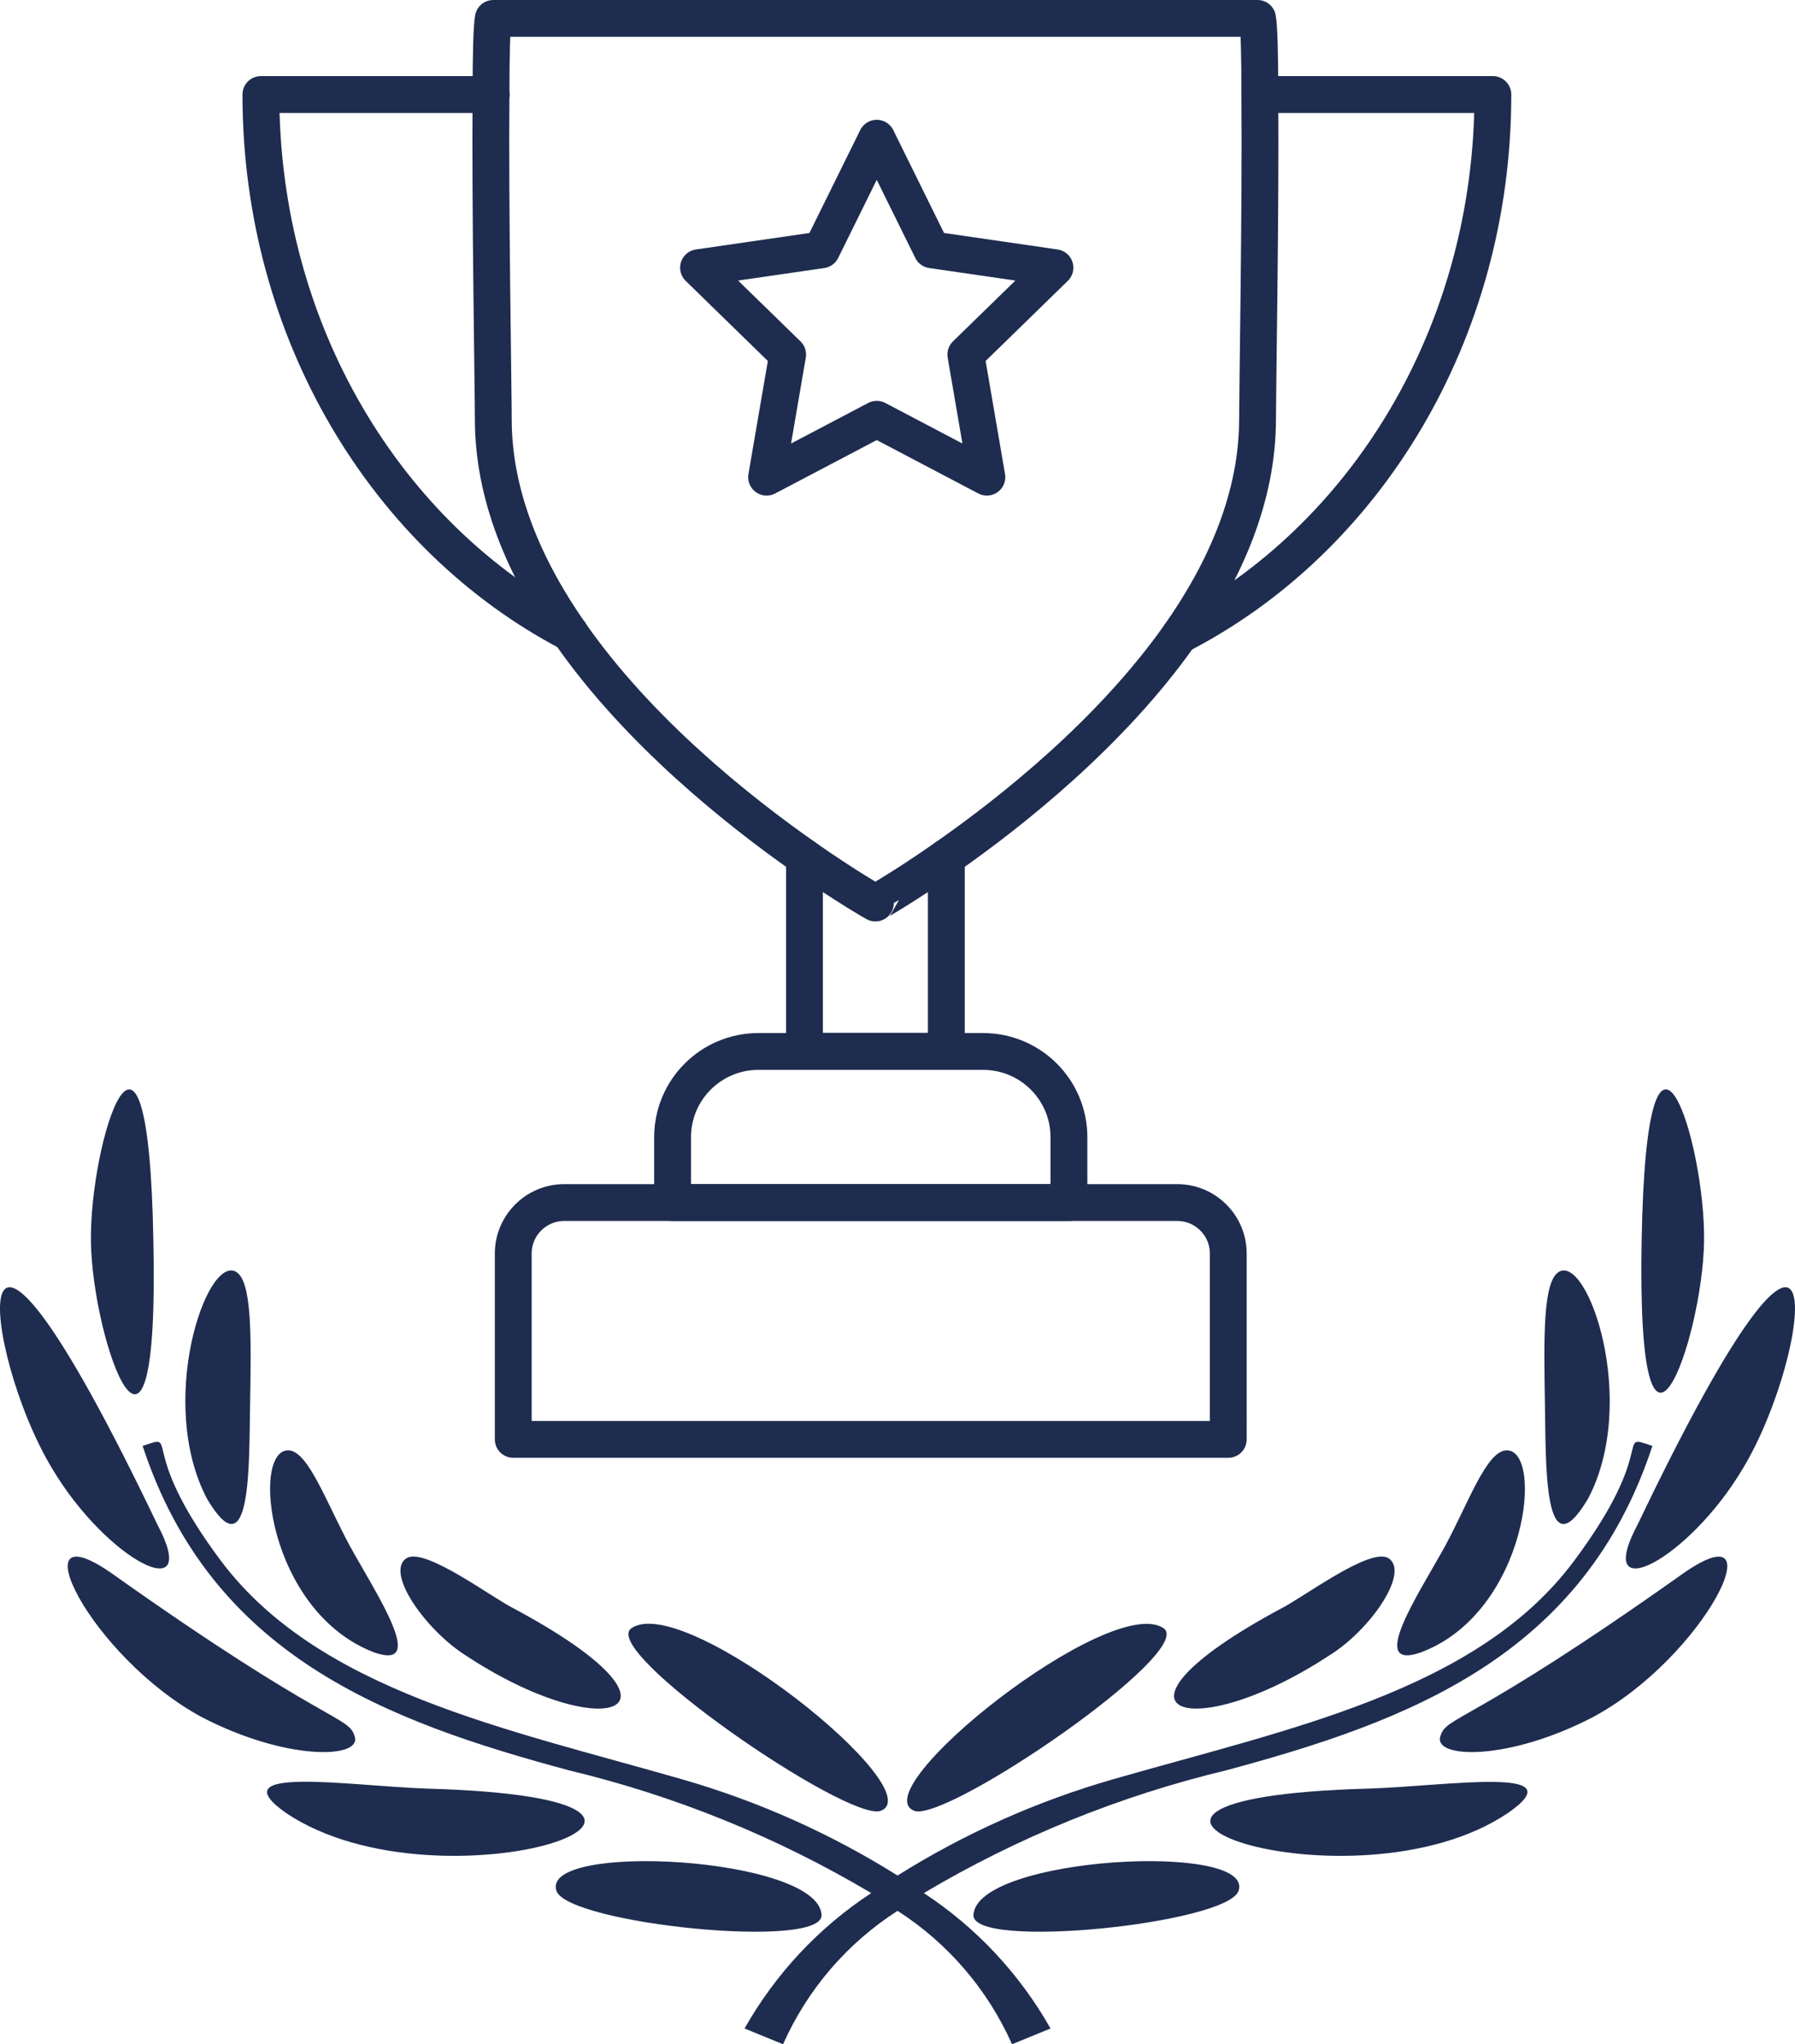 <?xml version="1.0" encoding="utf-8"?>
<!-- Generator: Adobe Illustrator 22.0.1, SVG Export Plug-In . SVG Version: 6.00 Build 0)  -->
<svg version="1.1" id="Слой_1" xmlns="http://www.w3.org/2000/svg" xmlns:xlink="http://www.w3.org/1999/xlink" x="0px" y="0px"
	 viewBox="0 0 97.472 111.014" style="enable-background:new 0 0 97.472 111.014;" xml:space="preserve">
<g>
	<path style="fill:none;stroke:#1E2C4F;stroke-width:2;stroke-linecap:round;stroke-linejoin:round;stroke-miterlimit:10;" d="
		M63.924,65.305H30.643c-1.532,0-2.773,1.241-2.773,2.772v10.089h38.828V68.077C66.698,66.546,65.456,65.305,63.924,65.305z"/>
	<path style="fill:none;stroke:#1E2C4F;stroke-width:2;stroke-linecap:round;stroke-linejoin:round;stroke-miterlimit:10;" d="
		M53.385,57.101H41.182c-2.573,0-4.659,2.085-4.659,4.657v3.548h21.522v-3.548C58.045,59.185,55.959,57.101,53.385,57.101z"/>
	<path style="fill:none;stroke:#1E2C4F;stroke-width:2;stroke-linecap:round;stroke-linejoin:round;stroke-miterlimit:10;" d="
		M51.388,46.555v10.537h-7.704V46.555c2.272,1.597,3.852,2.484,3.852,2.484S49.116,48.151,51.388,46.555z"/>
	<path style="fill:none;stroke:#1E2C4F;stroke-width:2;stroke-linecap:round;stroke-linejoin:round;stroke-miterlimit:10;" d="
		M26.663,5.133c0-2.093,0.036-3.654,0.124-4.133h41.5c0.089,0.479,0.124,2.04,0.124,4.133"/>
	<path style="fill:none;stroke:#1E2C4F;stroke-width:2;stroke-linecap:round;stroke-linejoin:round;stroke-miterlimit:10;" d="
		M30.94,34.368c-2.432-3.495-4.153-7.433-4.153-11.601c0-1.49-0.178-11.69-0.124-17.633"/>
	<path style="fill:none;stroke:#1E2C4F;stroke-width:2;stroke-linecap:round;stroke-linejoin:round;stroke-miterlimit:10;" d="
		M51.388,46.555c3.603-2.519,8.946-6.776,12.674-12.063"/>
	<path style="fill:none;stroke:#1E2C4F;stroke-width:2;stroke-linecap:round;stroke-linejoin:round;stroke-miterlimit:10;" d="
		M30.94,34.368c3.71,5.34,9.124,9.65,12.745,12.187"/>
	<path style="fill:none;stroke:#1E2C4F;stroke-width:2;stroke-linecap:round;stroke-linejoin:round;stroke-miterlimit:10;" d="
		M30.94,34.368C21.018,29.17,14.167,18.03,14.167,5.133h12.496"/>
	<path style="fill:none;stroke:#1E2C4F;stroke-width:2;stroke-linecap:round;stroke-linejoin:round;stroke-miterlimit:10;" d="
		M81.066,5.133c0,13.003-6.958,24.196-17.004,29.359c2.467-3.512,4.225-7.504,4.225-11.726c0-1.49,0.177-11.69,0.124-17.633
		L81.066,5.133z"/>
</g>
<path style="fill:#1E2C4F;" d="M92.534,67.444c0.087-5.48-3.119-15.498-3.39-0.054S92.436,72.827,92.534,67.444z"/>
<path style="fill:#1E2C4F;" d="M88.927,82.791c-2.448,4.592,2.718,1.993,5.708-3.032C98.458,73.444,99.974,59.69,88.927,82.791z"/>
<path style="fill:#1E2C4F;" d="M91.418,85.433c-11.794,8.372-12.899,7.711-13.213,8.892c-0.314,1.181,3.715,1.31,8.307-1.083
	C92.588,89.971,96.584,81.838,91.418,85.433z"/>
<path style="fill:#1E2C4F;" d="M74.35,97.13c-19.56,0.542-0.91,7.018,7.527,1.332C85.646,95.852,78.53,97,74.35,97.13z"/>
<path style="fill:#1E2C4F;" d="M52.862,103.975c-0.195,1.949,13.776,0.498,14.394-1.289C68.166,100,53.068,100.823,52.862,103.975z"
	/>
<path style="fill:#1E2C4F;" d="M86.231,81.394c2.773-5.242,0-13.267-1.581-12.325c-0.888,0.531-0.812,3.682-0.758,7.202
	C83.956,79.282,83.783,85.52,86.231,81.394z"/>
<path style="fill:#1E2C4F;" d="M77.133,89.744c5.827-2.166,6.747-11.101,4.646-10.982c-1.083,0.087-2.025,2.827-3.325,5.231
	C76.982,86.646,74.263,90.729,77.133,89.744z"/>
<path style="fill:#1E2C4F;" d="M72.238,89.863c2.166-1.354,4.332-4.473,3.162-5.242c-0.996-0.628-4.679,2.166-5.87,2.751
	C59.036,93.014,64.613,94.899,72.238,89.863z"/>
<path style="fill:#1E2C4F;" d="M49.657,98.343c1.798,0.596,15.336-8.664,13.527-9.921C60.303,86.462,46.776,97.238,49.657,98.343z"
	/>
<path style="fill:#1E2C4F;" d="M8.328,67.39c-0.271-15.444-3.477-5.415-3.39,0.054C5.025,72.913,8.664,82.975,8.328,67.39z"/>
<path style="fill:#1E2C4F;" d="M8.545,82.791c-11.047-23.101-9.531-9.347-5.708-3.032C5.826,84.783,10.992,87.383,8.545,82.791z"/>
<path style="fill:#1E2C4F;" d="M19.267,94.325c-0.314-1.181-1.419-0.52-13.213-8.892c-5.166-3.596-1.17,4.538,4.906,7.819
	C15.552,95.635,19.613,95.505,19.267,94.325z"/>
<path style="fill:#1E2C4F;" d="M23.122,97.13c-4.181-0.152-11.296-1.278-7.581,1.332C24.032,104.148,42.682,97.672,23.122,97.13z"/>
<path style="fill:#1E2C4F;" d="M44.61,103.975c-0.206-3.152-15.303-3.975-14.393-1.289C30.833,104.473,44.805,105.924,44.61,103.975
	z"/>
<path style="fill:#1E2C4F;" d="M13.581,76.271c0.054-3.52,0.13-6.671-0.758-7.202c-1.614-0.942-4.332,7.083-1.581,12.325
	C13.689,85.52,13.516,79.282,13.581,76.271z"/>
<path style="fill:#1E2C4F;" d="M20.339,89.744c2.87,0.986,0.152-3.097-1.321-5.751c-1.3-2.404-2.264-5.144-3.325-5.231
	C13.592,78.643,14.512,87.534,20.339,89.744z"/>
<path style="fill:#1E2C4F;" d="M25.234,89.863c7.581,5.036,13.202,3.152,2.708-2.491c-1.191-0.574-4.874-3.379-5.87-2.751
	C20.891,85.39,23.122,88.509,25.234,89.863z"/>
<path style="fill:#1E2C4F;" d="M47.815,98.343c2.881-1.083-10.646-11.913-13.527-9.921C32.491,89.657,46.018,98.939,47.815,98.343z"
	/>
<path style="fill:#1E2C4F;" d="M50.166,102.805c5.1-3.031,10.628-5.276,16.397-6.661c10.007-2.686,19.43-6.249,23.166-17.621
	c-2.101-0.715,0.412,0-4.267,6.26c-5.264,7.061-15.487,9.097-25.007,11.838c-4.132,1.186-8.077,2.947-11.718,5.231
	c-3.642-2.284-7.586-4.045-11.718-5.231c-9.52-2.74-19.69-4.776-25.007-11.838c-4.679-6.249-2.166-6.975-4.267-6.26
	c3.736,11.372,13.17,14.935,23.166,17.621c5.769,1.384,11.297,3.63,16.397,6.661c-2.846,1.868-5.204,4.389-6.877,7.354l2.09,0.856
	c1.32-2.971,3.481-5.49,6.217-7.245c2.736,1.756,4.897,4.275,6.217,7.245l2.09-0.856C55.37,107.194,53.012,104.673,50.166,102.805z"
	/>
<polygon style="fill:none;stroke:#1E2C4F;stroke-width:2;stroke-linecap:round;stroke-linejoin:round;stroke-miterlimit:10;" points="
	47.609,7.507 50.599,13.566 57.285,14.538 52.447,19.254 53.589,25.913 47.609,22.769 41.628,25.913 42.77,19.254 37.932,14.538
	44.618,13.566 "/>
</svg>

